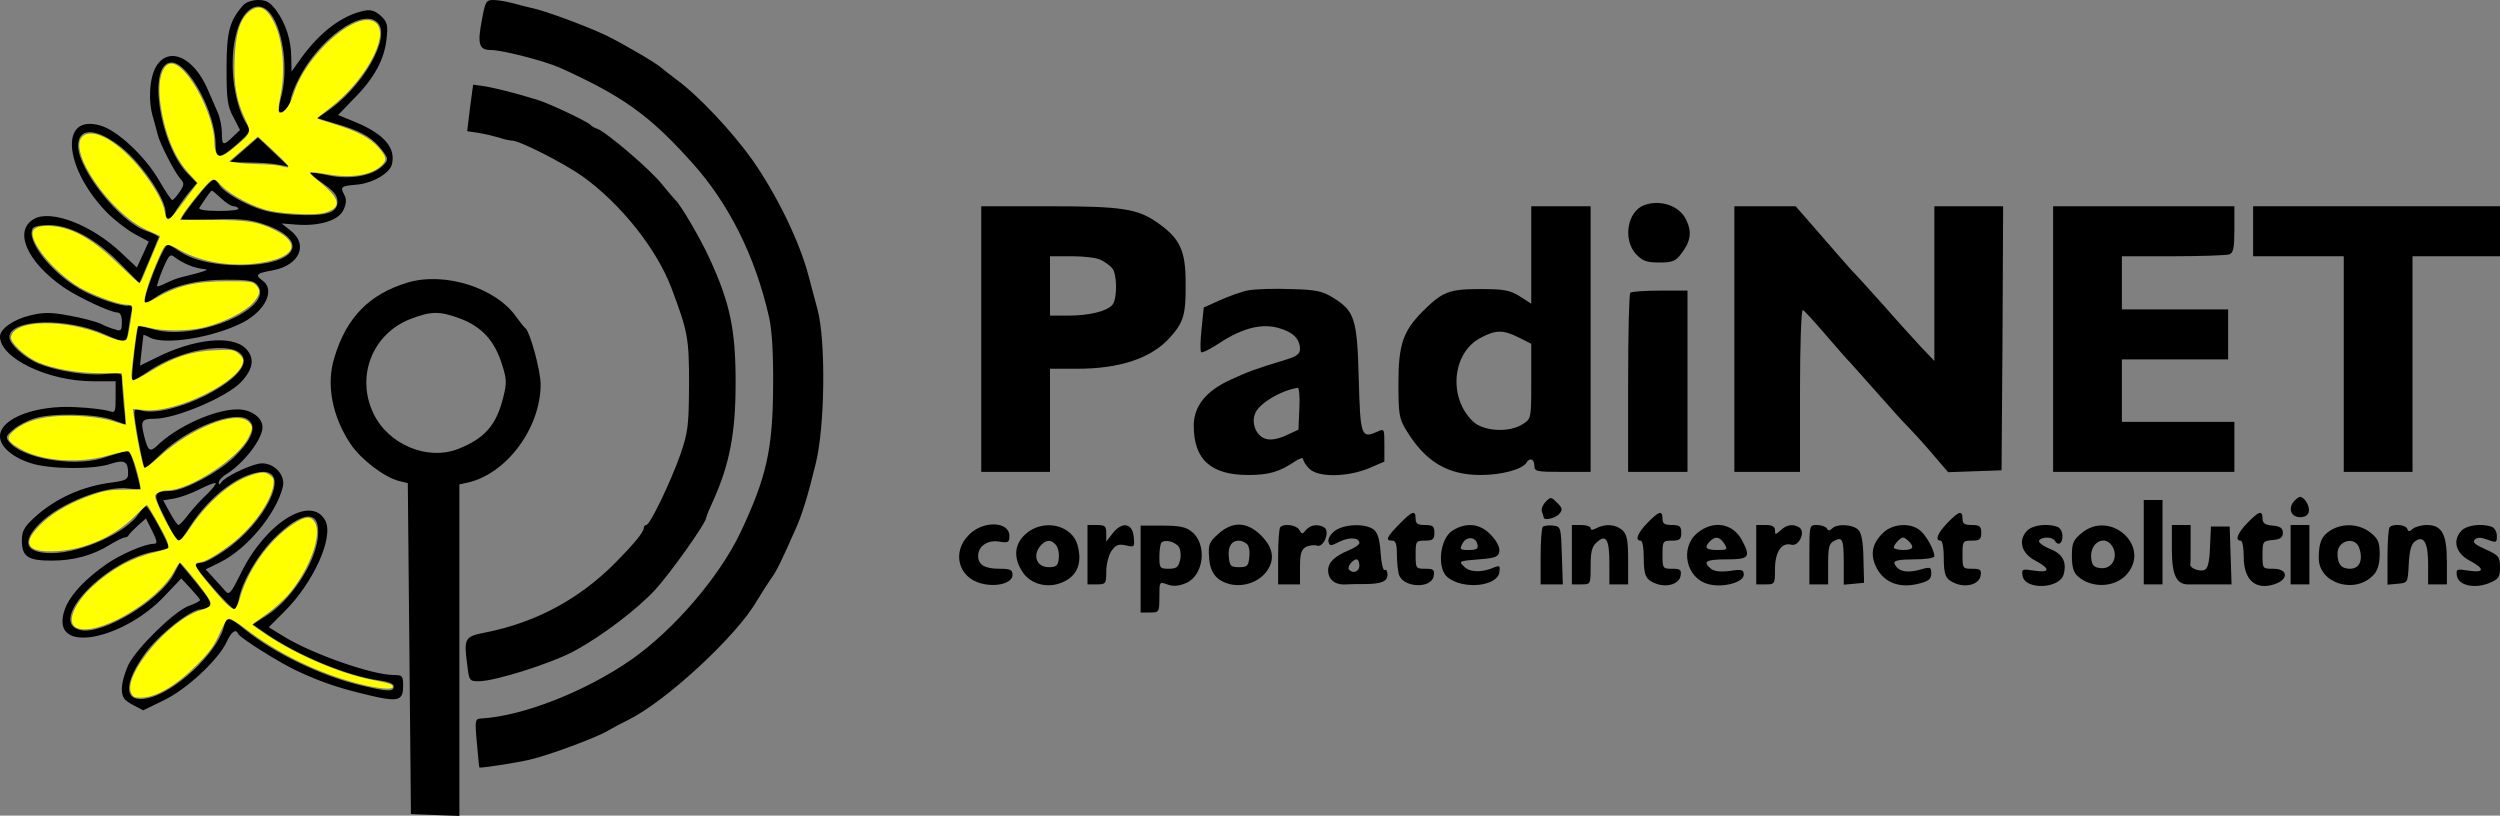<?xml version="1.0" encoding="UTF-8" standalone="no"?>
<svg
   xmlns:dc="http://purl.org/dc/elements/1.1/"
   xmlns:cc="http://creativecommons.org/ns#"
   xmlns:rdf="http://www.w3.org/1999/02/22-rdf-syntax-ns#"
   xmlns:svg="http://www.w3.org/2000/svg"
   xmlns="http://www.w3.org/2000/svg"
   xmlns:sodipodi="http://sodipodi.sourceforge.net/DTD/sodipodi-0.dtd"
   xmlns:inkscape="http://www.inkscape.org/namespaces/inkscape"
   version="1.0"
   width="800pt"
   height="261pt"
   viewBox="0 0 800 261"
   preserveAspectRatio="xMidYMid meet"
   id="svg4383"
   inkscape:version="0.91 r13725"
   sodipodi:docname="logo_padinet_coloured.svg">
  <rect x="0" y="0" width="800" height="261" fill="#808080" stroke="none"/>
  <defs
     id="defs4555" />
  <sodipodi:namedview
     pagecolor="#ffffff"
     bordercolor="#666666"
     borderopacity="1"
     objecttolerance="10"
     gridtolerance="10"
     guidetolerance="10"
     inkscape:pageopacity="0"
     inkscape:pageshadow="2"
     inkscape:window-width="1859"
     inkscape:window-height="1056"
     id="namedview4553"
     showgrid="false"
     inkscape:zoom="1.387"
     inkscape:cx="280.42025"
     inkscape:cy="163.125"
     inkscape:window-x="61"
     inkscape:window-y="24"
     inkscape:window-maximized="1"
     inkscape:current-layer="svg4383" />
  <g
     transform="translate(0,261) scale(0.1,-0.1)"
     fill="#000000"
     stroke="none"
     id="g4387">
    <g
       id="g4389">
      <path
         d="M778 2593 c-44 -50 -53 -85 -53 -203 0 -98 3 -121 22 -155 l21 -41 -23 -22 c-31 -30 -35 -28 -35 13 0 19 -6 49 -14 67 -8 18 -22 50 -31 71 -45 105 -125 140 -165 75 -22 -37 -27 -112 -9 -168 5 -19 12 -43 14 -52 6 -26 54 -120 72 -140 13 -14 13 -19 -2 -42 -10 -14 -20 -26 -24 -26 -3 0 -22 28 -41 61 -44 77 -133 161 -188 177 -134 40 -118 -139 25 -283 24 -23 62 -52 86 -65 l43 -23 -19 -42 -19 -41 -51 48 c-92 87 -222 138 -277 108 -68 -37 -25 -137 93 -219 48 -33 151 -81 173 -81 9 0 14 -11 14 -31 0 -27 -3 -30 -22 -23 -13 3 -34 12 -48 19 -14 6 -58 18 -98 25 -58 11 -83 11 -124 1 -53 -12 -98 -43 -98 -68 0 -69 154 -143 297 -143 l73 0 0 -51 c0 -49 -1 -51 -22 -44 -13 4 -59 10 -103 12 -130 8 -245 -36 -245 -93 0 -33 39 -67 98 -86 60 -20 203 -21 257 -2 43 14 55 8 55 -32 0 -18 -8 -22 -52 -28 -96 -12 -183 -52 -250 -114 -31 -29 -38 -42 -38 -72 0 -51 19 -64 95 -64 71 0 132 17 187 51 21 13 42 23 47 23 5 0 11 3 13 8 2 4 15 17 29 30 l26 23 20 -40 c16 -31 17 -41 7 -41 -31 0 -109 -34 -156 -67 -92 -66 -138 -127 -138 -182 0 -98 204 -47 325 80 l55 58 30 -32 c16 -18 30 -34 30 -37 0 -4 -16 -12 -36 -19 -45 -16 -165 -133 -193 -188 -11 -23 -21 -57 -21 -76 0 -28 6 -37 34 -52 l34 -18 66 32 c73 35 173 128 201 186 15 34 30 44 37 27 5 -13 136 -95 191 -120 84 -39 144 -58 255 -83 68 -14 82 -8 82 36 0 32 -2 35 -30 35 -69 0 -263 68 -353 124 l-47 29 49 49 c94 93 160 239 132 292 -45 84 -190 -6 -269 -166 -33 -67 -39 -74 -51 -59 -8 9 -25 28 -38 42 l-25 27 47 23 c86 43 179 155 200 241 10 41 -34 83 -78 74 -37 -8 -109 -43 -119 -60 -6 -8 -8 -8 -8 0 0 7 12 20 28 29 55 36 112 111 112 148 0 31 -37 57 -80 57 -73 0 -195 -55 -258 -117 -22 -21 -29 -15 -40 29 -13 51 -10 58 32 58 69 0 233 70 278 118 39 42 44 77 14 107 -44 44 -166 31 -287 -30 l-51 -25 5 47 c3 27 6 49 6 51 1 1 10 -2 20 -8 48 -25 202 -1 298 48 73 38 105 106 62 135 -24 17 -18 23 34 32 85 16 115 82 57 127 l-29 23 50 -4 c75 -5 135 15 149 49 9 21 9 34 1 48 -13 24 -9 27 39 31 51 4 107 36 114 65 13 51 -23 95 -109 132 l-63 26 51 53 c65 65 97 125 104 191 5 44 2 54 -18 73 -18 16 -32 21 -52 17 -71 -14 -143 -68 -204 -153 l-30 -42 -1 44 c0 57 -18 111 -49 153 -19 25 -31 32 -57 32 -19 0 -39 -7 -48 -17z m90 -30 c40 -57 55 -182 31 -266 -6 -22 -8 -41 -5 -44 9 -9 36 18 36 36 0 10 11 40 25 67 64 129 205 230 253 182 46 -46 -50 -212 -168 -289 l-25 -17 57 -17 c79 -23 113 -41 143 -76 30 -36 30 -41 7 -62 -32 -30 -103 -42 -167 -29 -32 7 -60 11 -62 9 -1 -2 17 -18 42 -35 33 -23 45 -38 45 -57 0 -37 -37 -48 -142 -42 -70 5 -100 12 -153 37 -36 17 -73 42 -82 56 -15 24 -16 24 -35 7 -19 -17 -88 -107 -88 -114 0 -2 46 -2 101 -1 74 3 116 0 153 -12 150 -47 131 -124 -33 -134 -94 -5 -178 11 -227 44 -20 14 -38 24 -39 22 -22 -25 -80 -176 -71 -185 3 -3 18 4 33 15 52 37 132 57 226 57 75 0 91 -3 102 -19 53 -72 -192 -177 -330 -141 -27 7 -51 13 -52 12 -5 -5 -24 -170 -20 -174 3 -2 24 10 48 26 119 84 309 105 309 36 0 -68 -234 -182 -327 -159 -26 7 -26 7 -19 -42 7 -51 26 -144 30 -144 1 0 25 22 53 49 85 82 234 140 277 108 29 -21 13 -64 -46 -121 -50 -48 -157 -105 -200 -107 -56 -1 -59 -9 -29 -69 56 -113 47 -109 90 -43 64 99 163 172 234 173 86 0 6 -162 -123 -251 -30 -21 -63 -39 -72 -39 -9 0 -19 -3 -22 -8 -4 -8 114 -143 125 -142 4 0 9 14 13 32 11 58 60 141 111 193 95 95 153 96 142 3 -10 -83 -87 -199 -164 -248 l-44 -28 43 -30 c102 -70 264 -137 361 -149 30 -4 47 -11 47 -19 0 -18 -16 -18 -102 2 -126 29 -280 103 -375 180 -50 41 -59 42 -67 7 -22 -84 -159 -212 -247 -228 -73 -14 -75 47 -4 145 43 59 145 140 177 140 7 0 19 4 27 9 11 7 2 23 -40 75 l-54 65 -17 -33 c-44 -87 -232 -200 -302 -182 -107 27 85 227 243 252 22 4 41 9 41 12 0 13 -65 132 -72 132 -4 0 -15 -11 -24 -24 -39 -60 -185 -126 -279 -126 -84 0 -98 35 -38 95 65 65 210 122 284 112 22 -3 39 -3 39 -1 0 2 -8 32 -17 65 -15 53 -19 60 -37 54 -12 -4 -43 -13 -71 -22 -94 -27 -252 0 -295 52 -13 16 -12 20 13 41 15 13 46 29 70 36 57 17 192 14 246 -5 l44 -16 -7 61 c-3 34 -6 71 -6 84 0 21 -3 22 -55 17 -56 -6 -154 10 -211 33 -46 19 -94 63 -94 85 0 59 185 64 306 9 70 -31 69 -32 77 30 3 19 7 42 9 50 1 8 -3 14 -10 12 -22 -4 -109 25 -158 54 -94 55 -172 157 -149 194 3 5 26 10 50 10 68 0 150 -43 226 -120 l65 -66 30 70 c16 38 30 73 32 76 1 4 -17 13 -40 21 -83 27 -218 196 -218 272 0 57 52 59 126 5 68 -48 154 -171 154 -218 0 -27 17 -25 31 3 7 12 25 38 40 57 l29 34 -30 31 c-91 94 -129 355 -51 355 54 0 141 -161 141 -262 0 -48 13 -48 70 2 39 35 43 42 33 57 -42 60 -61 189 -40 283 19 93 76 128 115 73z m-160 -588 c15 -14 32 -25 39 -25 6 0 14 -3 16 -7 3 -5 -26 -8 -63 -8 -43 0 -66 4 -62 10 26 40 37 55 40 55 2 0 15 -11 30 -25z m-105 -213 c15 -7 38 -12 50 -13 21 -1 2 -8 -72 -26 -14 -3 -36 -12 -50 -19 -14 -7 -26 -12 -28 -10 -2 1 6 26 18 55 19 45 24 50 38 38 9 -7 29 -19 44 -25z m60 -733 c-18 -16 -44 -45 -59 -64 -14 -19 -29 -35 -33 -35 -3 0 -16 18 -27 39 l-22 40 37 6 c20 4 56 17 81 30 25 13 47 21 50 19 2 -3 -10 -18 -27 -35z"
         id="path4391" />
      <g
         id="g4393">
        <path
           d="M780 2130 l-45 -39 61 -1 c34 0 76 -3 95 -7 l33 -6 -49 46 c-27 26 -49 47 -49 47 -1 0 -21 -18 -46 -40z"
           id="path4395" />
      </g>
    </g>
    <g
       id="g4397">
      <path
         d="M1542 2546 c-15 -78 -9 -96 29 -96 36 0 171 -35 219 -56 202 -91 289 -153 425 -305 117 -130 202 -299 246 -494 9 -39 14 -117 13 -220 -1 -203 -21 -292 -105 -470 -68 -142 -213 -311 -349 -406 -147 -102 -346 -180 -478 -188 -22 -1 -23 -3 -16 -78 4 -43 7 -79 8 -79 2 -3 124 16 161 25 61 14 214 71 249 92 17 10 47 26 66 35 121 60 348 269 413 383 12 20 31 50 42 66 20 27 33 54 80 160 21 46 41 111 65 210 30 120 33 394 6 495 -10 36 -22 83 -28 105 -29 112 -103 263 -181 374 -64 90 -173 206 -242 256 -22 17 -42 32 -45 35 -13 14 -115 74 -177 105 -62 30 -202 82 -244 90 -9 2 -34 8 -55 14 -22 6 -51 11 -65 11 -24 0 -26 -5 -37 -64z"
         id="path4399" />
    </g>
    <g
       id="g4401">
      <path
         d="M1504 2265 l-9 -75 35 -5 c19 -3 49 -10 66 -15 17 -6 36 -10 43 -10 24 0 167 -73 226 -115 122 -88 235 -230 283 -355 53 -141 57 -160 57 -310 -1 -133 -3 -152 -28 -225 -32 -90 -97 -225 -109 -225 -4 0 -8 -4 -8 -10 0 -13 -33 -52 -90 -110 -116 -117 -255 -192 -417 -224 -66 -13 -69 -18 -58 -102 6 -52 7 -54 37 -54 53 0 237 59 308 98 88 48 198 132 256 194 50 55 164 215 164 232 0 3 9 25 20 49 54 118 74 219 74 382 0 171 -18 256 -84 399 -28 62 -94 174 -109 186 -3 3 -23 26 -44 52 -37 46 -176 165 -206 176 -9 3 -18 8 -21 12 -8 10 -134 70 -172 81 -71 22 -144 40 -174 44 l-30 4 -10 -74z"
         id="path4403" />
    </g>
    <g
       id="g4405">
      <path
         d="M5260 1953 c-53 -21 -67 -110 -25 -156 21 -22 34 -27 75 -27 41 0 52 4 69 27 31 39 36 70 17 109 -21 46 -84 67 -136 47z"
         id="path4407" />
    </g>
    <g
       id="g4409">
      <path
         d="M3140 1525 l0 -425 110 0 110 0 0 165 0 165 88 0 c136 0 236 34 295 99 45 50 52 74 51 176 0 104 -18 142 -91 193 -63 44 -113 52 -345 52 l-218 0 0 -425z m383 253 c12 -6 28 -17 35 -25 17 -16 18 -99 2 -118 -17 -21 -75 -35 -142 -35 l-58 0 0 95 0 95 71 0 c39 0 80 -5 92 -12z"
         id="path4411" />
    </g>
    <g
       id="g4413">
      <path
         d="M4900 1794 l0 -156 -37 24 c-33 20 -51 23 -128 23 -98 0 -120 -9 -182 -71 -63 -63 -78 -107 -78 -229 0 -99 2 -114 24 -150 61 -102 133 -145 239 -145 67 0 134 18 147 40 10 17 25 11 25 -10 0 -19 7 -20 90 -20 l90 0 0 425 0 425 -95 0 -95 0 0 -156z m-40 -264 l40 -20 0 -120 c0 -119 0 -120 -27 -137 -42 -28 -125 -24 -159 8 -80 75 -68 220 24 268 48 26 73 26 122 1z"
         id="path4415" />
    </g>
    <g
       id="g4417">
      <path
         d="M5550 1525 l0 -425 105 0 105 0 0 261 c0 143 4 259 9 257 4 -1 37 -37 72 -78 35 -41 73 -84 84 -95 11 -12 51 -57 89 -100 39 -44 79 -89 91 -100 11 -11 45 -48 75 -83 l54 -63 85 3 86 3 3 423 2 422 -110 0 -110 0 0 -247 0 -248 -43 45 c-23 25 -76 83 -117 130 -41 46 -88 98 -104 114 -15 17 -62 70 -104 119 l-76 87 -98 0 -98 0 0 -425z"
         id="path4419" />
    </g>
    <g
       id="g4421">
      <path
         d="M6570 1525 l0 -425 290 0 290 0 0 80 0 80 -180 0 -180 0 0 100 0 100 170 0 170 0 0 80 0 80 -170 0 -170 0 0 85 0 85 164 0 c90 0 171 3 180 6 13 5 16 22 16 80 l0 74 -290 0 -290 0 0 -425z"
         id="path4423" />
    </g>
    <g
       id="g4425">
      <path
         d="M7210 1870 l0 -80 145 0 145 0 0 -345 0 -345 110 0 110 0 0 345 0 345 140 0 140 0 0 80 0 80 -395 0 -395 0 0 -80z"
         id="path4427" />
    </g>
    <g
       id="g4429">
      <path
         d="M1305 1706 c-123 -37 -196 -111 -235 -240 -27 -86 -7 -189 52 -277 33 -49 106 -105 154 -118 l29 -7 5 -530 5 -529 78 -3 77 -3 0 530 0 531 28 6 c124 29 232 175 232 314 0 44 -34 169 -49 180 -4 3 -17 19 -29 36 -65 93 -228 145 -347 110z m169 -116 c68 -26 109 -71 132 -145 16 -49 16 -61 4 -108 -22 -88 -60 -131 -145 -164 -98 -38 -223 15 -270 114 -57 119 -3 255 118 302 67 26 94 26 161 1z"
         id="path4431" />
    </g>
    <g
       id="g4433">
      <path
         d="M3995 1681 c-22 -4 -63 -19 -92 -32 l-51 -23 -7 -69 c-4 -37 -5 -71 -1 -74 3 -3 29 10 58 29 74 49 137 64 191 48 45 -13 66 -34 67 -66 0 -16 -10 -24 -42 -34 -100 -30 -126 -40 -180 -65 -79 -36 -118 -85 -118 -147 0 -109 55 -158 175 -158 65 0 99 10 148 43 15 10 27 14 27 8 0 -6 9 -20 20 -31 28 -28 120 -27 189 1 l51 22 0 53 c0 53 0 53 -24 42 -50 -22 -53 -13 -58 169 -5 192 -13 217 -80 259 -35 22 -54 27 -137 29 -53 2 -114 0 -136 -4z m163 -378 l-3 -68 -39 -18 c-23 -11 -49 -16 -63 -12 -31 7 -50 48 -37 81 11 32 83 75 137 83 4 0 7 -29 5 -66z"
         id="path4435" />
    </g>
    <g
       id="g4437">
      <path
         d="M5217 1673 c-4 -3 -7 -134 -7 -290 l0 -283 95 0 95 0 0 290 0 290 -88 0 c-49 0 -92 -3 -95 -7z"
         id="path4439" />
    </g>
    <g
       id="g4441">
      <path
         d="M4946 1004 c-9 -9 -15 -23 -12 -31 3 -8 6 -17 6 -19 0 -11 39 -2 50 12 11 13 10 18 -7 35 -19 19 -21 20 -37 3z"
         id="path4443" />
    </g>
    <g
       id="g4445">
      <path
         d="M7340 1005 c-19 -23 -8 -50 20 -50 16 0 26 6 28 18 4 18 -14 47 -28 47 -4 0 -13 -7 -20 -15z"
         id="path4447" />
    </g>
    <g
       id="g4449">
      <path
         d="M6860 875 l0 -135 30 0 30 0 0 135 0 135 -30 0 -30 0 0 -135z"
         id="path4451" />
    </g>
    <g
       id="g4453">
      <path
         d="M4477 932 c-40 -41 -45 -52 -22 -52 11 0 15 -11 15 -42 0 -24 3 -53 6 -65 12 -44 106 -49 112 -5 3 19 -1 22 -27 22 -30 0 -31 1 -31 45 0 43 1 45 30 45 25 0 30 4 30 25 0 21 -5 25 -30 25 -23 0 -30 4 -30 20 0 29 -11 25 -53 -18z"
         id="path4455" />
    </g>
    <g
       id="g4457">
      <path
         d="M5272 937 c-32 -33 -41 -57 -22 -57 6 0 10 -24 10 -52 0 -61 6 -73 40 -86 36 -13 74 0 78 26 3 19 -1 22 -27 22 -30 0 -31 1 -31 45 0 43 1 45 30 45 25 0 30 4 30 25 0 21 -5 25 -30 25 -23 0 -30 4 -30 20 0 28 -11 25 -48 -13z"
         id="path4459" />
    </g>
    <g
       id="g4461">
      <path
         d="M6232 937 c-32 -33 -41 -57 -22 -57 6 0 10 -24 10 -52 0 -61 6 -73 40 -86 36 -13 74 0 78 26 3 19 -1 22 -27 22 -30 0 -31 1 -31 45 0 43 1 45 30 45 25 0 30 4 30 25 0 21 -5 25 -30 25 -23 0 -30 4 -30 20 0 28 -11 25 -48 -13z"
         id="path4463" />
    </g>
    <g
       id="g4465">
      <path
         d="M7192 937 c-32 -33 -41 -57 -22 -57 6 0 10 -24 10 -53 0 -74 39 -107 100 -86 45 16 41 49 -5 49 -35 0 -35 0 -35 44 0 43 1 45 33 48 24 2 32 8 32 23 0 15 -8 21 -32 23 -25 2 -33 8 -33 23 0 27 -11 24 -48 -14z"
         id="path4467" />
    </g>
    <g
       id="g4469">
      <path
         d="M3101 899 c-56 -55 -35 -137 39 -156 48 -13 100 1 100 27 0 17 -7 20 -43 20 -46 0 -67 13 -67 41 0 31 30 52 67 46 29 -5 33 -3 33 18 0 47 -84 50 -129 4z"
         id="path4471" />
    </g>
    <g
       id="g4473">
      <path
         d="M3298 913 c-49 -31 -60 -79 -28 -130 22 -37 69 -54 114 -42 59 17 82 61 64 125 -16 58 -93 82 -150 47z m81 -47 c7 -8 11 -27 9 -43 -2 -23 -8 -28 -32 -28 -36 0 -52 33 -30 64 18 24 37 27 53 7z"
         id="path4475" />
    </g>
    <g
       id="g4477">
      <path
         d="M3480 835 l0 -95 30 0 c28 0 30 2 30 40 0 23 7 52 16 66 14 20 22 24 46 19 28 -7 29 -6 26 27 -4 44 -37 50 -67 12 l-21 -27 0 27 c0 22 -4 26 -30 26 l-30 0 0 -95z"
         id="path4479" />
    </g>
    <g
       id="g4481">
      <path
         d="M3650 789 l0 -139 30 0 c29 0 30 1 30 50 0 49 0 49 25 40 19 -7 36 -6 60 4 58 25 69 125 18 165 -18 15 -40 19 -93 19 l-70 0 0 -139z m123 70 c5 -9 7 -28 3 -42 -5 -22 -12 -27 -36 -27 -28 0 -30 2 -30 38 0 21 3 42 7 46 12 11 45 2 56 -15z"
         id="path4483" />
    </g>
    <g
       id="g4485">
      <path
         d="M3898 901 c-28 -25 -32 -34 -29 -72 2 -50 22 -76 65 -88 41 -10 86 3 114 34 33 39 29 80 -12 121 -45 45 -92 47 -138 5z m90 -30 c8 -5 12 -22 10 -42 -3 -30 -6 -34 -33 -34 -27 0 -30 4 -33 34 -3 32 9 51 33 51 6 0 16 -4 23 -9z"
         id="path4487" />
    </g>
    <g
       id="g4489">
      <path
         d="M4097 923 c-4 -3 -7 -46 -7 -95 l0 -88 35 0 35 0 0 55 c0 43 4 56 19 65 11 5 27 7 35 4 21 -8 43 45 24 58 -20 12 -44 9 -59 -8 -11 -14 -13 -14 -21 0 -9 16 -49 22 -61 9z"
         id="path4491" />
    </g>
    <g
       id="g4493">
      <path
         d="M4271 911 c-13 -10 -22 -25 -20 -34 4 -15 7 -15 36 0 32 15 63 13 63 -5 0 -5 -15 -15 -32 -22 -46 -19 -68 -39 -68 -65 0 -30 23 -48 58 -45 15 1 41 1 57 1 54 0 75 8 75 30 0 11 -4 18 -9 15 -5 -3 -11 22 -13 55 -3 45 -10 65 -23 75 -27 20 -95 17 -124 -5z m79 -111 c0 -19 -20 -27 -33 -13 -8 7 11 33 24 33 5 0 9 -9 9 -20z"
         id="path4495" />
    </g>
    <g
       id="g4497">
      <path
         d="M4648 912 c-41 -25 -51 -122 -15 -150 51 -40 159 -28 165 17 3 20 1 22 -15 16 -40 -18 -80 -17 -98 2 -18 17 -17 18 46 23 55 4 64 8 67 26 2 12 -9 34 -27 52 -34 37 -79 42 -123 14z m80 -45 c3 -13 -3 -17 -28 -17 -28 0 -30 2 -20 21 13 24 43 22 48 -4z"
         id="path4499" />
    </g>
    <g
       id="g4501">
      <path
         d="M4937 924 c-4 -4 -7 -47 -7 -96 l0 -88 35 0 36 0 -3 93 c-3 90 -3 92 -28 95 -14 2 -29 0 -33 -4z"
         id="path4503" />
    </g>
    <g
       id="g4505">
      <path
         d="M5030 835 l0 -95 30 0 c30 0 30 0 30 58 0 46 4 63 19 76 30 28 41 11 41 -65 l0 -69 30 0 30 0 0 78 c0 64 -4 82 -18 95 -21 19 -54 22 -83 7 -13 -7 -19 -7 -19 0 0 5 -13 10 -30 10 l-30 0 0 -95z"
         id="path4507" />
    </g>
    <g
       id="g4509">
      <path
         d="M5431 904 c-56 -47 -36 -144 35 -163 46 -13 114 5 114 30 0 16 -6 18 -45 12 -29 -4 -50 -1 -60 7 -28 23 -16 30 50 30 72 0 78 7 50 60 -29 56 -93 67 -144 24z m87 -34 c11 -19 10 -20 -23 -20 -37 0 -43 8 -23 28 17 17 31 15 46 -8z"
         id="path4511" />
    </g>
    <g
       id="g4513">
      <path
         d="M5620 835 l0 -95 30 0 c29 0 30 1 30 49 0 55 21 86 52 78 24 -7 47 41 26 55 -20 12 -40 10 -60 -9 -17 -15 -18 -15 -18 0 0 12 -9 17 -30 17 l-30 0 0 -95z"
         id="path4515" />
    </g>
    <g
       id="g4517">
      <path
         d="M5790 835 l0 -95 30 0 30 0 0 65 c0 53 3 66 19 74 27 15 31 5 31 -71 l0 -69 33 3 32 3 -2 78 c-1 53 -6 82 -17 92 -17 17 -67 20 -83 4 -8 -8 -13 -8 -17 0 -4 6 -18 11 -32 11 -24 0 -24 -1 -24 -95z"
         id="path4519" />
    </g>
    <g
       id="g4521">
      <path
         d="M6027 906 c-37 -35 -44 -72 -21 -115 25 -46 73 -64 133 -49 33 8 41 15 41 33 0 21 -2 22 -40 11 -42 -11 -69 -3 -78 22 -2 8 16 12 62 12 36 0 66 4 66 10 0 19 -25 65 -45 82 -30 26 -87 23 -118 -6z m81 -28 c19 -19 14 -28 -18 -28 -16 0 -30 4 -30 8 0 9 21 32 30 32 3 0 11 -5 18 -12z"
         id="path4523" />
    </g>
    <g
       id="g4525">
      <path
         d="M6486 911 c-29 -31 -17 -72 27 -95 49 -26 48 -40 -4 -32 -38 6 -40 5 -37 -16 7 -47 120 -43 132 5 10 40 -4 65 -45 81 -22 9 -37 21 -34 26 8 13 42 13 50 0 11 -18 25 -10 25 14 0 13 -7 27 -16 30 -32 12 -81 6 -98 -13z"
         id="path4527" />
    </g>
    <g
       id="g4529">
      <path
         d="M6661 904 c-27 -22 -31 -33 -31 -73 0 -34 5 -53 19 -65 45 -41 124 -36 160 10 72 91 -59 203 -148 128z m100 -45 c18 -34 -4 -71 -39 -67 -21 2 -28 9 -30 31 -6 52 46 79 69 36z"
         id="path4531" />
    </g>
    <g
       id="g4533">
      <path
         d="M6950 852 c0 -84 15 -114 56 -112 11 0 45 0 77 0 l58 0 -3 92 -3 93 -30 0 -30 0 -3 -67 c-2 -48 -7 -68 -18 -72 -16 -6 -46 6 -45 17 1 4 1 34 1 67 l0 60 -30 0 -30 0 0 -78z"
         id="path4535" />
    </g>
    <g
       id="g4537">
      <path
         d="M7330 835 l0 -95 30 0 30 0 0 95 0 95 -30 0 -30 0 0 -95z"
         id="path4539" />
    </g>
    <g
       id="g4541">
      <path
         d="M7458 913 c-29 -18 -38 -39 -38 -89 0 -82 118 -117 176 -53 13 14 19 36 19 66 0 38 -5 49 -30 69 -36 28 -88 31 -127 7z m91 -55 c14 -39 2 -68 -29 -68 -28 0 -40 15 -40 49 0 41 55 56 69 19z"
         id="path4543" />
    </g>
    <g
       id="g4545">
      <path
         d="M7647 923 c-4 -3 -7 -46 -7 -95 l0 -89 33 3 c32 3 32 3 35 63 2 41 8 64 19 72 29 22 43 -3 43 -73 l0 -64 30 0 30 0 0 73 c0 88 -16 117 -64 117 -17 0 -38 -6 -45 -12 -11 -10 -14 -10 -18 0 -5 13 -45 17 -56 5z"
         id="path4547" />
    </g>
    <g
       id="g4549">
      <path
         d="M7876 911 c-29 -31 -17 -72 27 -95 49 -26 48 -40 -4 -32 -38 6 -40 5 -37 -16 4 -31 56 -43 103 -24 31 13 35 19 35 51 0 33 -4 38 -46 57 -34 15 -43 23 -35 31 8 8 19 8 41 0 28 -10 30 -10 30 12 0 12 -7 26 -16 29 -32 12 -81 6 -98 -13z"
         id="path4551" />
    </g>
  </g>
  <path
     style="fill:#ffff00;fill-opacity:1;fill-rule:evenodd;stroke:#ffff00;stroke-width:0;stroke-linejoin:bevel;stroke-miterlimit:4;stroke-dasharray:none;stroke-opacity:1"
     d="m 52.46,277.258 c -3.346,-7.343 15.357,-29.555 27.974,-33.223 4.652,-1.352 4.861,-2.292 1.536,-6.912 -3.245,-4.509 -9.463,-12.048 -9.979,-12.097 -0.234,-0.022 -1.324,1.609 -2.422,3.627 -6.747,12.397 -31.473,26.492 -39.209,22.352 -3.84,-2.055 -0.72,-9.713 6.731,-16.522 7.599,-6.945 15.951,-11.509 24.785,-13.544 2.626,-0.605 5.04,-1.359 5.364,-1.676 0.325,-0.317 0.064,-1.835 -0.579,-3.375 -1.127,-2.7 -7.514,-13.974 -7.916,-13.974 -0.108,0 -2.43,2.195 -5.159,4.879 -8.029,7.894 -19.391,12.951 -30.71,13.667 -12.777,0.808 -14.663,-3.331 -5.383,-11.813 4.569,-4.176 11.505,-7.986 19.596,-10.766 4.619,-1.587 7.109,-1.989 12.503,-2.022 l 6.735,-0.041 -0.419,-2.62 c -0.767,-4.799 -3.386,-12.264 -4.444,-12.67 -0.574,-0.22 -4.206,0.511 -8.07,1.626 -11.923,3.439 -26.636,2.354 -35.299,-2.602 -5.077,-2.905 -5.75,-4.292 -3.239,-6.68 3.652,-3.473 8.887,-5.51 16.065,-6.253 8.121,-0.84 19.043,0.06 24.959,2.057 2.295,0.775 4.28,1.302 4.41,1.172 0.13,-0.13 -0.164,-4.811 -0.654,-10.401 l -0.89,-10.164 -8.352,-0.009 c -9.555,-0.011 -19.532,-1.781 -25.538,-4.53 -5.09,-2.33 -10.775,-7.727 -10.45,-9.921 1.042,-7.047 21.642,-7.422 37.478,-0.683 5.166,2.198 8.127,2.701 8.867,1.504 0.675,-1.092 2.517,-12.524 2.121,-13.165 -0.202,-0.326 -1.125,-0.594 -2.051,-0.594 -2.921,0 -11.351,-2.916 -17.337,-5.996 -9.826,-5.057 -21.173,-17.809 -20.421,-22.952 0.304,-2.08 3.379,-2.967 8.429,-2.432 8.2,0.869 16.038,5.493 26.402,15.576 4.043,3.933 7.573,7.152 7.844,7.152 0.271,0 0.783,-0.73 1.137,-1.622 0.354,-0.892 2.123,-5.122 3.93,-9.399 l 3.286,-7.777 -5.455,-2.486 C 44.078,85.315 26.827,60.172 33,54.585 c 4.229,-3.827 14.632,2.104 23.614,13.464 5.161,6.527 8.56,12.587 9.255,16.5 0.881,4.964 1.196,4.772 8.615,-5.234 L 79.051,73.154 75.56,69.358 C 69.724,63.01 65.835,53.39 64.119,41.052 62.81,31.637 65.212,24.485 69.336,25.52 c 6.468,1.623 16.419,20.788 16.419,31.623 0,1.751 0.431,3.773 0.958,4.493 1.196,1.636 2.731,0.943 8.242,-3.719 5.467,-4.624 5.592,-5.049 3.068,-10.387 C 94.602,40.294 93.463,33.757 93.853,23.594 94.243,13.449 95.958,7.778 99.55,4.755 c 4.032,-3.393 7.322,-1.817 10.445,5.003 3.31,7.229 4.159,19.313 2.06,29.294 -0.605,2.877 -0.822,5.497 -0.484,5.836 1.348,1.348 4.332,-2.331 5.818,-7.174 5.12,-16.689 26.594,-34.964 33.256,-28.302 5.135,5.135 -4.721,23.083 -18.45,33.599 -2.938,2.251 -5.343,4.199 -5.343,4.33 0,0.131 2.839,1.093 6.309,2.138 9.482,2.857 14.796,5.619 18.155,9.435 3.357,3.814 3.594,5.142 1.302,7.296 -4.164,3.912 -12.093,5.181 -21.753,3.482 -3.543,-0.623 -6.625,-0.939 -6.849,-0.703 -0.224,0.236 0.889,1.447 2.474,2.691 9.95,7.808 10.756,11.396 3.034,13.505 -3.386,0.925 -15.16,0.463 -21.503,-0.842 C 102.001,83.103 92.52,78.244 88.948,74.568 86.129,71.668 85.683,71.448 84.328,72.289 82.737,73.275 74.3,83.639 72.86,86.377 l -0.854,1.622 12.852,0 c 14.09,0 18.591,0.738 25.341,4.156 10.705,5.42 7.602,11.15 -7.123,13.151 -10.801,1.468 -22.367,-0.453 -30.894,-5.133 -6.261,-3.436 -5.849,-3.681 -9.882,5.85 -3.077,7.272 -5.109,14.215 -4.375,14.948 0.289,0.289 1.559,-0.086 2.822,-0.832 10.044,-5.939 16.847,-7.627 30.745,-7.627 8.442,0 9.551,0.147 10.845,1.442 2.101,2.101 1.784,3.941 -1.262,7.33 -3.145,3.499 -11.539,7.694 -19.286,9.639 -6.28,1.576 -16.592,1.643 -22.17,0.144 -2.28,-0.613 -4.322,-0.829 -4.538,-0.479 -0.465,0.752 -2.492,16.669 -2.492,19.568 0,1.106 0.365,2.01 0.812,2.01 0.447,0 3.539,-1.672 6.872,-3.716 9.101,-5.581 16.264,-7.928 25.481,-8.349 6.977,-0.319 7.726,-0.223 9.553,1.226 1.09,0.865 1.983,2.122 1.983,2.794 0,7.914 -26.482,21.25 -39.55,19.918 l -4.583,-0.467 0.505,3.851 c 0.917,6.996 3.348,18.98 3.982,19.631 0.358,0.368 2.868,-1.416 5.896,-4.192 12.871,-11.796 31.076,-18.95 35.914,-14.113 1.804,1.804 1.799,2.413 -0.057,6.247 -4.081,8.429 -23.683,21.151 -32.591,21.151 -1.322,0 -3.012,0.445 -3.756,0.989 -1.299,0.95 -1.304,1.114 -0.116,4.146 2.287,5.839 7.311,14.691 8.458,14.901 0.721,0.133 2.327,-1.58 4.393,-4.686 6.795,-10.215 16.037,-18.369 23.988,-21.164 4.841,-1.702 6.087,-1.734 8.255,-0.216 1.411,0.989 1.624,1.629 1.312,3.953 -0.895,6.672 -8.529,17.276 -17.142,23.813 -5.543,4.206 -10.641,7.104 -12.499,7.104 -2.343,0 -1.814,1.715 1.954,6.336 7.425,9.104 10.982,12.691 12.145,12.245 0.609,-0.234 1.534,-1.995 2.057,-3.915 3.128,-11.479 11.634,-23.502 21.099,-29.823 5.02,-3.352 7.215,-3.609 8.897,-1.042 3.092,4.72 -1.746,18.493 -9.996,28.456 -2.161,2.61 -6.335,6.383 -9.42,8.515 -3.047,2.106 -5.539,3.95 -5.539,4.1 0,0.149 2.677,2.042 5.948,4.206 12.255,8.106 28.82,15.175 41.714,17.803 7.866,1.603 8.574,1.843 8.574,2.911 0,1.225 -5.736,0.712 -13.201,-1.181 -16.384,-4.153 -32.969,-12.216 -46.213,-22.467 -2.739,-2.12 -5.462,-3.759 -6.051,-3.643 -1.172,0.231 -1.132,0.165 -4.521,7.394 -1.75,3.733 -3.847,6.515 -8.181,10.856 -8.68,8.692 -16.606,13.324 -22.801,13.324 -2.377,0 -3.029,-0.317 -3.705,-1.8 z M 115.316,66.525 c 0,-0.526 -4.474,-4.974 -9.875,-9.82 l -2.305,-2.068 -5.742,4.965 -5.742,4.965 3.001,0.487 c 1.65,0.268 5.758,0.55 9.129,0.626 3.371,0.076 7.102,0.386 8.291,0.689 3.06,0.779 3.244,0.788 3.244,0.156 z"
     id="path4561"
     inkscape:connector-curvature="0"
     transform="scale(0.8,0.8)" />
</svg>
